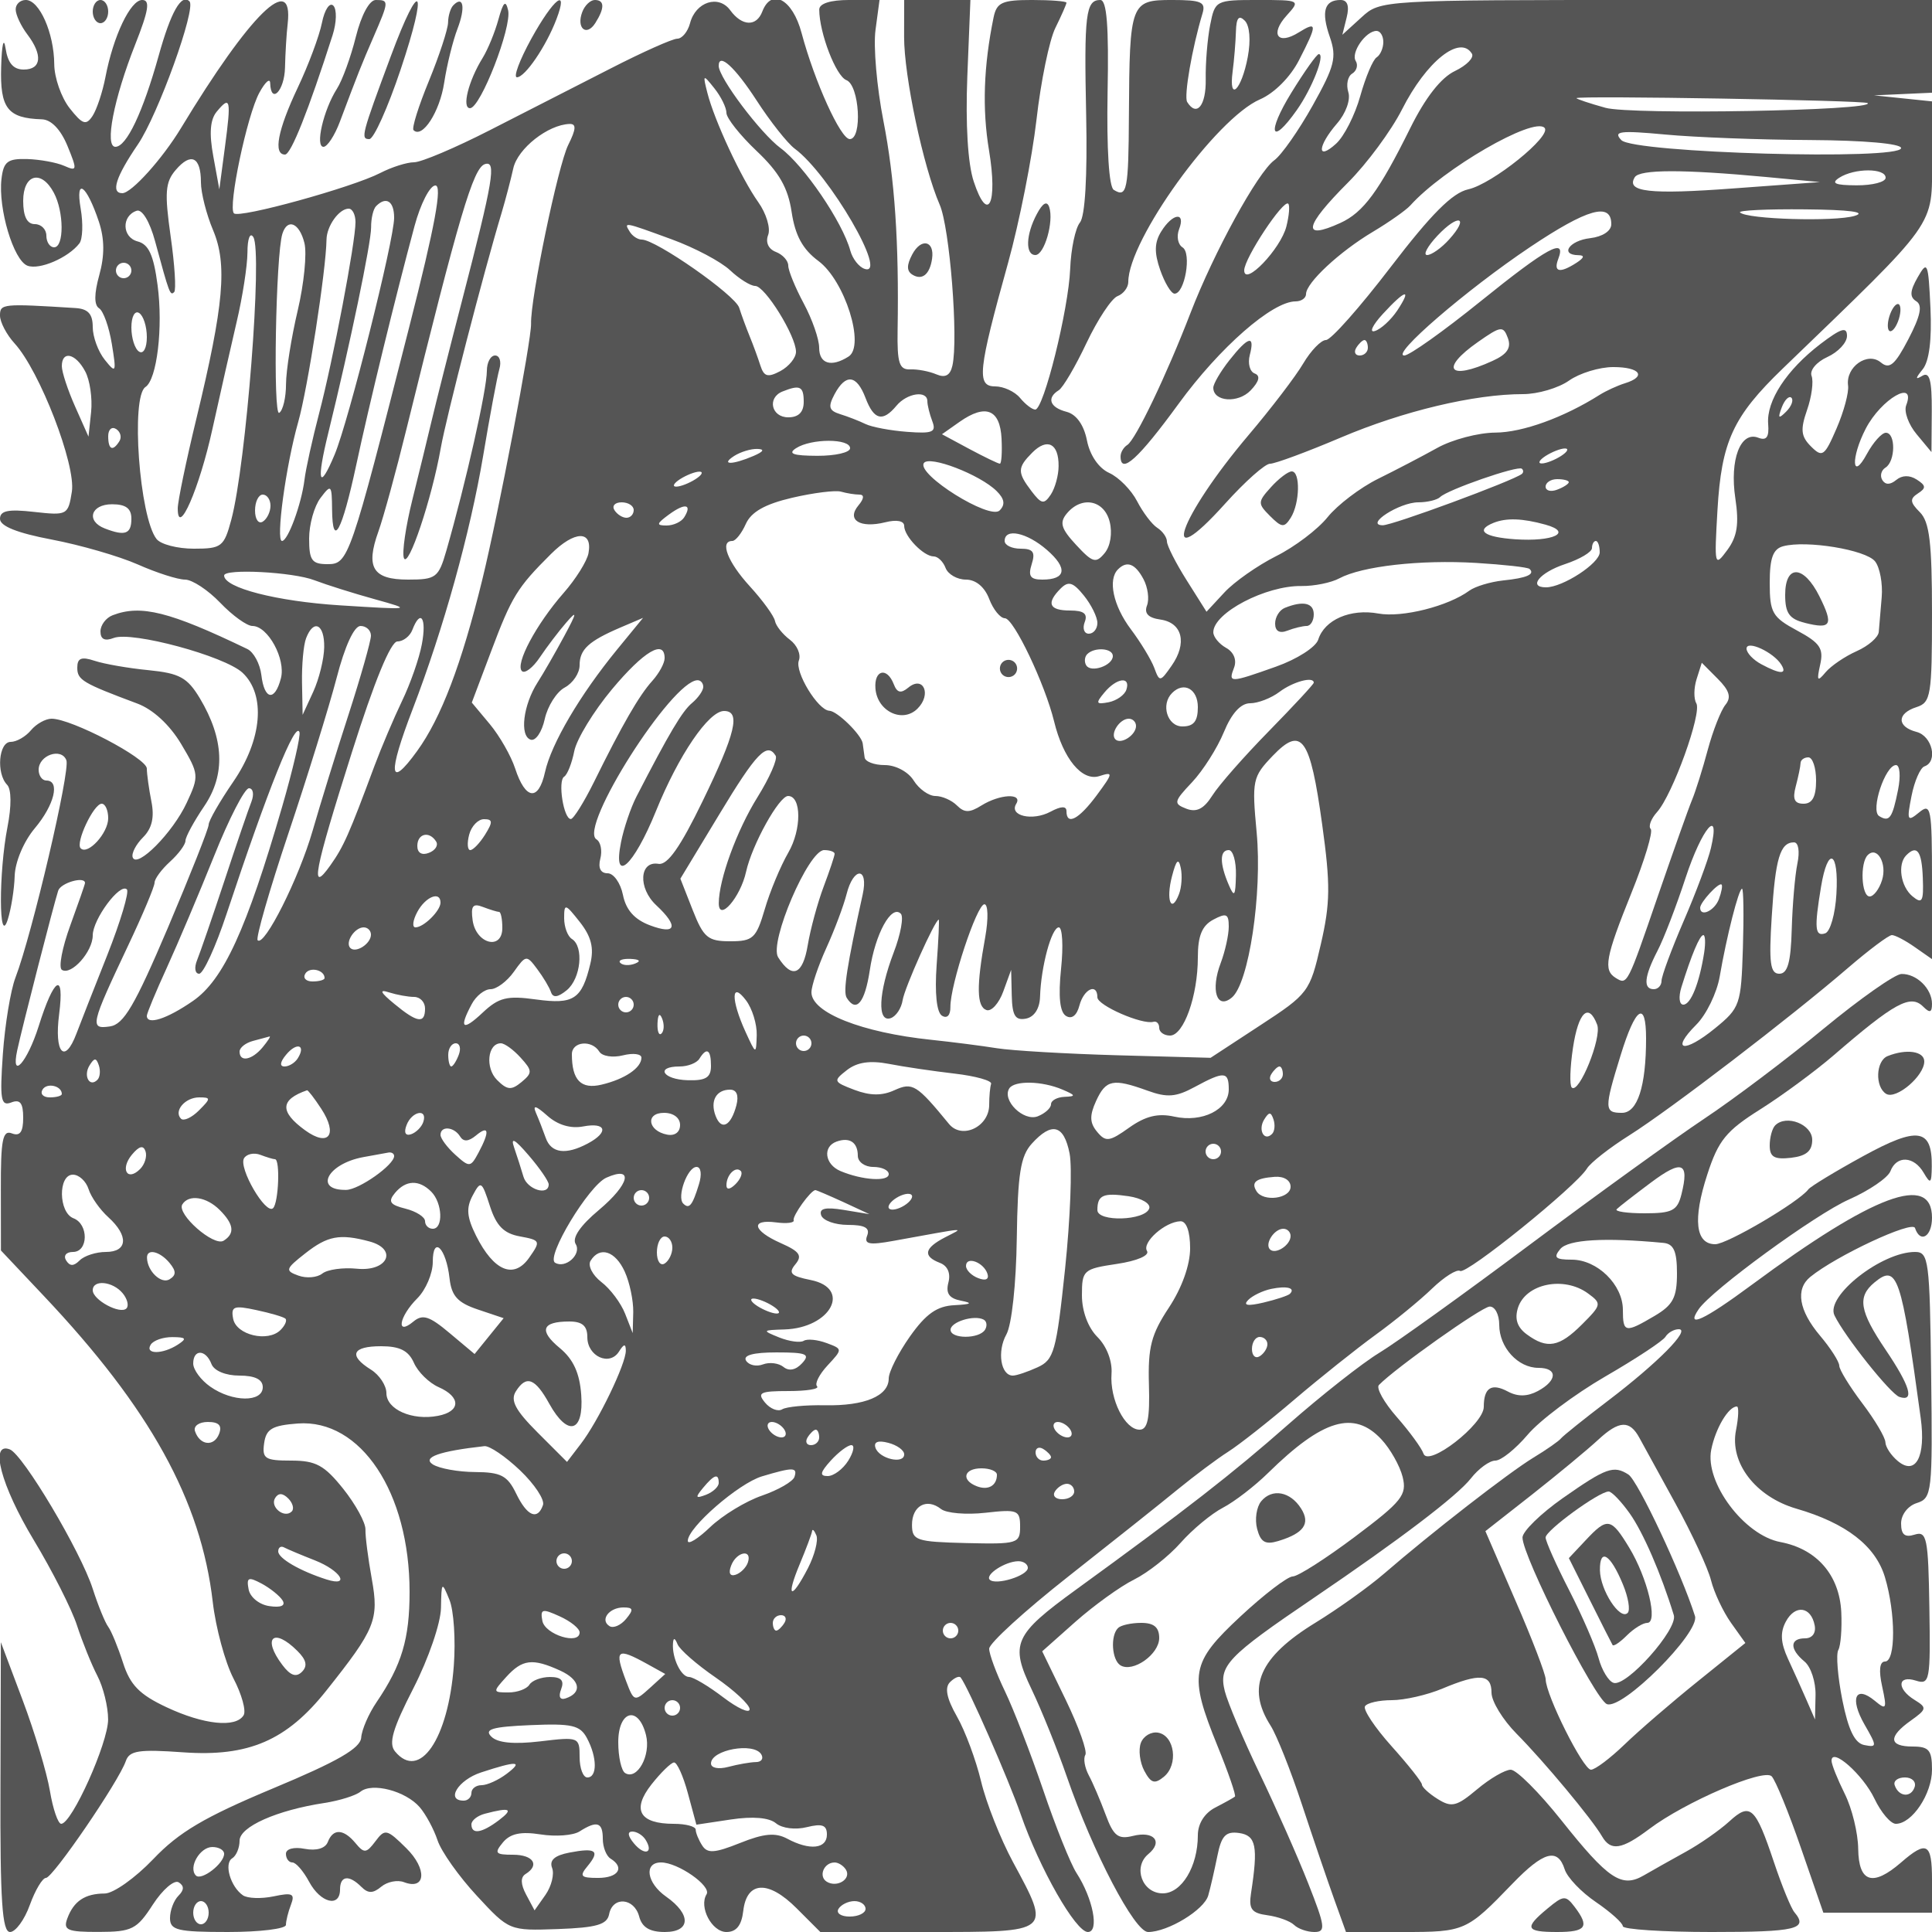 <svg xmlns="http://www.w3.org/2000/svg" version="1.0" width="250" height="250" viewBox="0 0 250 250" preserveAspectRatio="xMidYMid meet">
<g transform="translate(0,250) scale(0.01,-0.01)" fill="#555555" stroke="none">
<path d="M203 24875 c2 -69 69 -212 150 -319 203 -268 184 -456 -46 -456 -135 0 -206 84 -235 275 -24 154 -49 49 -57 -239 -16 -538 83 -666 527 -680 121 -4 243 -131 331 -344 129 -315 126 -332 -42 -258 -100 44 -316 83 -481 88 -253 7 -305 -34 -331 -259 -44 -383 156 -1052 336 -1121 154 -59 528 102 672 288 43 55 50 258 17 450 -71 415 76 309 236 -170 73 -222 75 -435 5 -689 -68 -244 -68 -389 -3 -430 55 -34 129 -241 165 -461 61 -374 55 -388 -91 -206 -86 107 -156 298 -156 425 0 169 -61 235 -225 245 -944 59 -975 56 -975 -97 0 -85 85 -247 189 -361 325 -355 795 -1572 741 -1918 -48 -303 -60 -310 -489 -262 -335 38 -441 16 -441 -90 0 -94 222 -183 670 -268 369 -70 870 -215 1113 -322 243 -108 518 -196 611 -196 93 0 298 -135 456 -300 158 -165 345 -300 416 -300 201 0 434 -429 369 -677 -79 -304 -215 -281 -253 42 -18 146 -99 297 -182 337 -1007 485 -1377 577 -1742 437 -87 -33 -158 -128 -158 -210 0 -101 56 -129 172 -84 235 90 1434 -234 1666 -450 304 -285 255 -865 -119 -1410 -175 -255 -319 -505 -319 -556 0 -50 -238 -651 -528 -1335 -429 -1008 -571 -1250 -750 -1276 -264 -38 -252 14 238 1051 187 395 340 759 340 809 0 50 90 172 200 272 110 100 200 221 200 271 0 49 109 250 242 446 278 409 259 871 -57 1399 -161 267 -262 322 -662 362 -260 25 -574 80 -698 121 -172 57 -225 36 -225 -89 0 -159 68 -199 777 -464 203 -76 418 -274 567 -523 232 -390 234 -413 72 -761 -179 -386 -645 -856 -699 -706 -18 51 42 167 134 259 116 116 149 259 108 464 -32 163 -59 355 -59 426 0 134 -975 645 -1232 645 -79 0 -200 -68 -268 -150 -68 -82 -186 -150 -262 -150 -155 0 -189 -408 -46 -555 56 -57 58 -275 5 -545 -115 -588 -113 -1561 3 -1200 44 138 85 393 90 567 6 181 117 445 260 615 254 302 331 618 150 618 -55 0 -100 63 -100 139 0 190 295 291 359 123 52 -136 -443 -2248 -659 -2812 -63 -165 -136 -609 -163 -988 -41 -593 -26 -679 108 -628 115 45 155 -6 155 -198 0 -184 -41 -242 -146 -202 -120 47 -145 -82 -143 -729 l1 -786 552 -585 c1378 -1458 2037 -2651 2189 -3963 39 -336 160 -781 267 -988 108 -206 168 -422 132 -479 -102 -165 -517 -121 -998 105 -348 163 -470 287 -562 575 -65 201 -151 411 -192 466 -41 55 -131 276 -200 491 -156 485 -902 1738 -1073 1804 -266 102 -115 -468 309 -1172 240 -398 493 -896 561 -1108 69 -211 187 -504 263 -650 76 -146 139 -399 139 -564 1 -303 -470 -1351 -607 -1351 -41 0 -107 191 -146 425 -39 234 -198 763 -353 1175 l-282 750 -5 -1875 c-5 -1474 22 -1875 124 -1875 71 0 187 157 256 350 70 193 164 350 209 350 89 0 944 1251 1033 1512 47 136 170 154 744 113 844 -60 1338 153 1850 798 635 798 684 917 589 1446 -48 265 -85 553 -82 640 2 88 -127 324 -287 525 -245 306 -354 366 -674 366 -339 0 -378 25 -350 225 26 185 104 230 435 255 815 60 1447 -892 1447 -2179 0 -608 -101 -946 -426 -1425 -103 -151 -193 -358 -200 -461 -11 -138 -303 -307 -1142 -657 -887 -371 -1217 -566 -1549 -915 -233 -244 -515 -444 -628 -445 -256 -1 -401 -98 -484 -323 -56 -151 0 -175 407 -174 430 1 493 33 700 354 126 194 276 323 334 288 73 -46 72 -99 -3 -174 -60 -60 -109 -190 -109 -289 0 -157 94 -180 750 -180 413 0 750 41 750 92 0 50 29 168 65 261 55 143 19 160 -225 108 -159 -33 -338 -27 -397 14 -161 112 -247 410 -139 478 53 32 96 135 96 228 0 181 482 395 1100 489 193 30 402 95 465 146 152 122 583 9 765 -200 79 -91 184 -285 232 -430 48 -145 277 -468 508 -717 419 -453 420 -453 1049 -431 502 18 637 58 663 192 45 235 325 214 389 -30 37 -140 136 -200 332 -200 336 0 344 228 16 458 -252 177 -291 442 -65 442 219 0 655 -305 589 -412 -102 -165 68 -488 257 -488 129 0 196 85 218 274 45 386 324 400 690 33 l307 -307 1393 0 c1610 0 1595 -12 1099 907 -161 299 -347 768 -412 1043 -66 275 -206 653 -313 840 -133 234 -160 372 -89 443 57 57 119 84 138 60 96 -122 617 -1311 777 -1770 244 -703 712 -1523 869 -1523 151 0 67 433 -148 765 -76 118 -270 600 -430 1072 -161 472 -384 1048 -496 1280 -111 231 -203 478 -203 549 0 70 461 491 1025 935 564 444 1202 951 1417 1128 216 176 508 395 650 485 142 90 528 394 858 676 330 281 802 657 1048 836 246 178 576 448 733 600 157 151 320 254 363 228 82 -51 1498 1093 1641 1325 46 76 294 270 550 431 525 331 2083 1524 2828 2165 272 234 527 425 568 425 41 0 175 -70 297 -156 l222 -155 0 1018 c0 938 -13 1007 -167 880 -152 -125 -161 -106 -98 213 38 193 114 365 167 383 178 61 102 393 -102 446 -257 67 -257 239 0 321 185 59 200 151 200 1214 0 913 -32 1183 -157 1308 -128 128 -133 173 -25 243 108 69 105 102 -15 179 -93 60 -190 58 -266 -5 -78 -64 -140 -65 -180 -1 -33 54 -15 126 41 161 130 80 134 451 5 451 -53 0 -164 -124 -246 -275 -196 -362 -209 -48 -14 329 200 385 656 648 523 301 -31 -80 30 -249 136 -375 l191 -230 4 531 c2 399 -28 512 -122 456 -94 -56 -92 -35 5 85 84 104 119 383 100 794 -28 590 -39 617 -165 396 -102 -178 -106 -256 -19 -310 84 -52 56 -188 -101 -490 -175 -335 -245 -395 -357 -302 -172 143 -457 -58 -424 -300 12 -88 -55 -337 -149 -554 -156 -361 -184 -380 -331 -233 -130 130 -139 217 -51 471 60 171 86 370 59 441 -28 72 63 181 204 245 140 64 254 186 254 273 0 123 -75 100 -343 -104 -438 -335 -701 -736 -677 -1035 14 -171 -21 -220 -129 -178 -229 88 -371 -285 -296 -783 50 -334 25 -496 -104 -671 -165 -224 -169 -207 -127 518 52 887 200 1209 845 1831 2024 1952 1931 1821 1931 2709 l0 748 -375 39 -375 39 375 17 375 17 0 600 0 600 -3569 0 c-3561 0 -3569 0 -3814 -225 l-247 -225 56 225 c37 149 10 225 -79 225 -210 0 -254 -150 -139 -479 91 -263 63 -376 -222 -886 -180 -322 -403 -641 -497 -709 -214 -156 -782 -1192 -1084 -1976 -310 -804 -711 -1642 -818 -1708 -48 -30 -87 -96 -87 -148 0 -242 232 -31 751 681 532 730 1212 1325 1514 1325 74 0 135 43 135 95 0 145 434 549 866 806 211 126 429 280 484 341 427 475 1594 1150 1736 1004 100 -103 -674 -727 -987 -796 -205 -45 -479 -320 -1004 -1006 -397 -519 -773 -944 -837 -944 -63 0 -195 -136 -294 -303 -98 -167 -416 -583 -706 -925 -911 -1075 -1179 -1862 -302 -886 255 283 515 514 578 513 64 0 476 152 916 339 810 344 1726 562 2359 562 190 0 458 79 594 175 136 96 393 175 572 175 349 0 436 -122 150 -210 -96 -30 -242 -97 -325 -149 -463 -293 -998 -487 -1350 -489 -220 -1 -557 -90 -750 -197 -192 -107 -539 -288 -770 -402 -230 -114 -523 -337 -650 -494 -126 -158 -427 -386 -668 -506 -240 -121 -541 -332 -668 -469 l-232 -250 -256 406 c-141 223 -256 450 -256 503 0 53 -56 133 -125 177 -69 44 -186 199 -261 344 -75 145 -237 310 -361 366 -136 62 -250 228 -288 421 -40 201 -137 337 -264 370 -217 56 -261 180 -101 279 55 34 217 310 360 613 144 303 324 576 401 605 76 29 139 112 139 184 0 542 1137 2117 1704 2362 185 80 393 288 505 507 239 465 239 510 -4 359 -272 -170 -375 -23 -156 219 180 199 176 201 -372 201 -546 0 -555 -5 -618 -325 -35 -179 -61 -494 -57 -700 6 -342 -117 -493 -240 -295 -45 73 64 701 198 1145 45 149 -14 175 -395 175 -535 0 -549 -37 -557 -1490 -5 -974 -25 -1073 -196 -967 -62 38 -93 531 -80 1260 17 859 -10 1197 -94 1197 -189 0 -211 -183 -183 -1500 16 -782 -14 -1299 -81 -1380 -59 -72 -116 -342 -126 -600 -21 -526 -343 -1820 -452 -1820 -40 0 -128 68 -196 150 -68 83 -214 150 -323 150 -243 0 -221 203 168 1600 145 523 310 1355 367 1850 56 495 166 1031 245 1190 79 160 143 306 143 325 0 19 -202 35 -448 35 -384 0 -455 -32 -495 -225 -129 -629 -149 -1183 -59 -1722 115 -693 -15 -956 -198 -402 -77 231 -107 742 -83 1359 l40 990 -428 0 -429 0 -1 -475 c-1 -511 248 -1686 461 -2175 130 -299 243 -1735 164 -2082 -29 -127 -93 -161 -208 -112 -91 39 -243 68 -338 64 -142 -6 -170 82 -163 511 19 1130 -37 1954 -184 2706 -85 433 -131 962 -102 1175 l52 388 -391 0 c-246 0 -390 -46 -389 -125 1 -302 216 -860 351 -912 169 -65 210 -763 44 -763 -118 0 -455 742 -624 1374 -116 437 -390 585 -508 276 -76 -198 -262 -191 -414 16 -150 207 -449 111 -521 -167 -29 -109 -103 -200 -166 -200 -62 -1 -450 -174 -863 -386 -412 -211 -1115 -570 -1562 -798 -446 -228 -887 -415 -980 -415 -92 0 -289 -62 -438 -139 -366 -188 -1824 -590 -1893 -522 -80 81 170 1270 329 1561 75 138 138 194 140 125 9 -283 185 -100 192 200 4 179 19 436 35 572 74 674 -486 124 -1380 -1353 -241 -399 -642 -844 -760 -844 -153 0 -85 211 202 632 260 383 757 1760 667 1850 -105 104 -241 -136 -399 -704 -205 -733 -416 -1178 -560 -1178 -142 0 -21 622 257 1325 175 443 195 575 90 575 -152 0 -373 -463 -476 -1000 -37 -192 -112 -417 -166 -500 -84 -127 -130 -112 -297 100 -108 138 -198 394 -199 570 -3 403 -192 830 -368 830 -74 0 -133 -56 -131 -125z m15943 -613 c-81 -429 -249 -592 -196 -189 20 152 39 387 43 522 5 174 38 214 114 138 64 -64 80 -253 39 -471z m1754 194 c0 -79 -39 -168 -86 -198 -48 -29 -143 -254 -212 -500 -69 -247 -210 -525 -314 -618 -251 -228 -241 -32 13 262 114 131 178 308 146 406 -30 97 -8 205 51 240 58 36 78 110 45 163 -66 107 129 389 269 389 49 0 88 -65 88 -144z m1146 -150 c32 -51 -67 -152 -219 -225 -180 -85 -382 -343 -577 -736 -408 -823 -608 -1094 -906 -1230 -505 -230 -470 -47 100 524 244 244 558 669 698 945 315 622 751 970 904 722z m-9256 -605 c177 -274 400 -555 494 -625 445 -328 1220 -1661 904 -1555 -73 24 -156 130 -185 236 -101 370 -600 1103 -902 1326 -261 194 -801 911 -801 1065 0 176 210 -16 490 -447z m-390 -162 c0 -67 176 -289 390 -492 292 -276 407 -477 454 -792 46 -304 143 -481 346 -632 342 -253 609 -1099 390 -1237 -223 -142 -380 -94 -380 114 0 111 -90 369 -200 574 -110 205 -200 425 -200 489 0 64 -72 143 -160 177 -97 37 -137 125 -100 220 33 87 -24 278 -128 424 -221 311 -569 1059 -659 1416 -61 240 -57 243 92 56 85 -107 155 -249 155 -317z m14768 127 c97 -98 -3059 -154 -3393 -61 -206 57 -375 114 -375 125 0 35 3732 -28 3768 -64z m-21257 -566 l-73 -550 -78 428 c-55 297 -41 475 45 578 176 212 188 161 106 -456z m4442 25 c-132 -266 -491 -1990 -481 -2315 6 -209 -426 -2475 -631 -3310 -269 -1097 -533 -1790 -844 -2219 -363 -502 -383 -307 -57 543 399 1040 743 2276 912 3278 87 521 182 1027 210 1123 28 96 3 175 -55 175 -59 0 -107 -89 -107 -199 0 -242 -271 -1444 -524 -2326 -101 -350 -134 -375 -495 -375 -457 0 -553 155 -384 624 64 179 228 776 363 1326 682 2764 864 3377 1014 3426 152 49 111 -199 -298 -1776 -164 -632 -340 -1330 -392 -1550 -52 -220 -164 -679 -249 -1020 -85 -342 -134 -679 -109 -750 54 -152 362 767 477 1420 71 402 553 2268 789 3050 49 165 117 423 150 572 57 256 449 565 728 574 90 3 85 -67 -17 -271z m16072 63 c691 -4 1175 -46 1175 -104 0 -162 -3462 -64 -3620 103 -110 115 -20 127 570 72 385 -36 1229 -68 1875 -71z m-20825 -547 c0 -136 71 -415 157 -619 187 -443 140 -967 -215 -2436 -133 -549 -242 -1073 -242 -1165 0 -383 280 258 449 1029 97 440 238 1062 313 1383 76 321 139 726 140 900 0 179 34 266 76 199 121 -191 -93 -2939 -285 -3657 -94 -351 -126 -375 -485 -375 -211 0 -428 56 -482 125 -222 280 -336 1842 -144 1967 149 97 230 772 157 1318 -51 389 -115 529 -258 566 -203 53 -211 331 -12 397 70 23 168 -139 237 -392 186 -686 196 -712 248 -660 27 27 7 351 -46 721 -80 566 -70 701 66 859 198 232 326 169 326 -160z m20250 69 l700 -66 -1118 -82 c-1088 -81 -1396 -46 -1278 145 64 102 622 103 1696 3z m1550 -10 c0 -55 -169 -99 -375 -98 -279 1 -337 26 -225 98 197 127 600 127 600 0z m-23704 -193 c133 -247 135 -707 4 -707 -55 0 -100 68 -100 150 0 83 -67 150 -150 150 -100 0 -150 100 -150 300 0 347 234 410 396 107z m4601 -1732 c-769 -3020 -788 -3075 -1060 -3075 -202 0 -237 50 -237 331 0 182 66 418 147 525 138 183 147 174 150 -148 5 -513 127 -289 312 572 170 794 507 2174 755 3095 78 289 199 525 270 525 91 0 -4 -517 -337 -1825z m-197 1407 c0 -288 -588 -2628 -769 -3062 -203 -486 -240 -359 -82 282 281 1144 554 2456 553 2656 -1 115 28 239 65 275 130 131 233 64 233 -151z m11546 -111 c-73 -292 -546 -785 -546 -569 0 155 508 923 570 862 22 -22 11 -154 -24 -293z m-12046 54 c0 -261 -291 -1790 -471 -2475 -86 -330 -172 -716 -189 -858 -39 -315 -214 -792 -291 -792 -83 0 50 977 210 1540 123 434 360 1960 366 2360 3 177 163 400 287 400 49 0 88 -79 88 -175z m16250 -26 c0 -88 -113 -162 -275 -181 -269 -31 -396 -217 -150 -220 83 -1 75 -33 -25 -98 -217 -140 -302 -122 -236 50 109 285 -142 148 -1007 -550 -477 -385 -920 -700 -985 -700 -183 0 802 850 1627 1403 742 497 1051 584 1051 296z m3150 108 c-257 -78 -1396 -45 -1484 44 -27 27 352 45 842 40 573 -5 802 -35 642 -84z m-5249 -306 c-100 -111 -228 -201 -284 -201 -56 0 4 112 133 250 275 292 418 246 151 -49z m-14812 -45 c34 -134 -5 -527 -87 -875 -82 -347 -150 -775 -151 -950 0 -176 -40 -343 -88 -373 -82 -51 -45 2045 41 2317 65 206 220 142 285 -119z m4753 47 c296 -108 636 -288 755 -400 119 -112 265 -203 325 -203 127 0 528 -647 528 -852 0 -78 -91 -189 -201 -249 -164 -87 -213 -74 -260 72 -31 98 -94 269 -139 379 -45 110 -106 276 -135 368 -52 165 -1078 882 -1261 882 -51 0 -120 45 -154 100 -81 131 -84 132 542 -97z m-6992 -403 c0 -55 -45 -100 -100 -100 -55 0 -100 45 -100 100 0 55 45 100 100 100 55 0 100 -45 100 -100z m16379 -520 c-81 -120 -210 -239 -288 -263 -77 -25 -32 74 101 219 295 321 384 342 187 44z m-16179 -342 c0 -141 -44 -223 -100 -188 -55 34 -100 174 -100 312 0 141 44 223 100 188 55 -34 100 -174 100 -312z m17413 -308 c-568 -260 -687 -104 -188 245 297 208 327 212 387 50 46 -126 -9 -209 -199 -295z m-1613 170 c0 -55 -48 -100 -106 -100 -58 0 -78 45 -44 100 34 55 82 100 106 100 24 0 44 -45 44 -100z m-16598 -305 c61 -112 95 -348 77 -525 l-34 -320 -172 387 c-95 213 -173 449 -173 525 0 206 178 167 302 -67z m10098 -345 c109 -286 222 -314 400 -100 137 165 400 203 400 58 0 -50 29 -167 64 -259 54 -141 4 -162 -325 -137 -214 16 -456 61 -539 101 -82 40 -231 98 -329 128 -146 46 -159 94 -72 258 145 270 286 253 401 -49z m-800 -50 c0 -133 -67 -200 -200 -200 -219 0 -276 253 -75 334 227 91 275 68 275 -134z m12712 -127 c-98 -98 -110 -86 -56 56 38 99 94 154 125 124 30 -31 0 -112 -69 -180z m-10152 -349 c9 -178 -1 -324 -22 -324 -21 0 -199 86 -394 190 l-355 191 230 162 c336 235 522 160 541 -219z m-11414 -31 c-86 -139 -146 -113 -146 63 0 86 46 128 102 93 56 -35 75 -105 44 -156z m9454 -93 c0 -55 -191 -99 -425 -98 -311 1 -385 27 -275 98 197 128 700 128 700 0z m2698 -231 c0 -120 -46 -286 -101 -369 -87 -130 -121 -124 -249 44 -186 245 -185 304 10 500 194 194 343 118 340 -175z m-3948 131 c-275 -118 -433 -118 -250 0 83 53 218 94 300 91 99 -3 82 -34 -50 -91z m10450 0 c-82 -53 -195 -97 -250 -97 -55 0 -32 44 50 97 83 53 195 97 250 97 55 0 33 -44 -50 -97z m-7304 -454 c103 -102 114 -176 39 -251 -127 -127 -1072 464 -981 612 66 106 726 -147 942 -361z m6796 221 c-116 -90 -1678 -667 -1801 -664 -235 5 218 297 461 297 118 0 245 31 283 68 93 94 1005 411 1057 367 23 -19 23 -50 0 -68z m-10692 -67 c-82 -53 -195 -97 -250 -97 -55 0 -32 44 50 97 83 53 195 97 250 97 55 0 33 -44 -50 -97z m11300 -39 c0 -22 -67 -66 -150 -97 -82 -32 -150 -14 -150 39 0 53 68 97 150 97 83 0 150 -18 150 -39z m-9180 -161 c66 0 62 -52 -13 -141 -156 -188 22 -298 349 -217 147 37 244 18 244 -47 0 -135 252 -395 382 -395 53 0 123 -67 154 -150 32 -82 150 -150 263 -150 128 0 242 -95 301 -250 52 -137 144 -250 203 -250 114 0 518 -849 637 -1335 117 -482 361 -778 584 -708 184 59 182 43 -32 -247 -232 -313 -392 -397 -392 -206 0 68 -70 66 -208 -8 -232 -124 -539 -53 -442 103 86 141 -212 126 -449 -21 -155 -97 -222 -97 -319 0 -67 67 -192 122 -278 122 -86 0 -212 90 -281 200 -70 113 -233 200 -374 200 -137 0 -255 45 -261 100 -7 55 -19 137 -25 182 -18 112 -329 417 -431 421 -148 6 -451 504 -395 650 30 78 -22 199 -116 269 -94 71 -181 180 -193 243 -12 64 -158 265 -325 448 -288 315 -393 587 -227 587 42 0 121 99 175 221 70 155 248 256 599 338 275 64 560 100 633 79 73 -21 180 -38 237 -38z m-7620 -144 c0 -79 -45 -172 -100 -206 -55 -34 -100 31 -100 144 0 113 45 206 100 206 55 0 100 -65 100 -144z m-1800 -168 c0 -198 -81 -228 -342 -127 -249 95 -185 314 92 314 178 0 250 -54 250 -187z m6500 112 c0 -55 -42 -100 -94 -100 -52 0 -122 45 -156 100 -34 55 8 100 94 100 86 0 156 -45 156 -100z m654 -93 c-36 -59 -139 -107 -229 -107 -137 0 -131 23 31 142 209 153 304 136 198 -35z m5505 -58 c37 -147 10 -316 -65 -406 -113 -137 -156 -124 -369 106 -195 210 -218 289 -121 406 192 232 484 176 555 -106z m5640 -38 c358 -100 101 -223 -394 -189 -403 28 -519 115 -280 212 167 67 374 60 674 -23z m-12384 -369 c-19 -103 -164 -335 -323 -516 -354 -404 -630 -922 -538 -1010 37 -36 142 44 232 179 90 134 244 337 342 450 144 166 139 132 -27 -176 -113 -210 -268 -480 -345 -600 -186 -291 -235 -691 -90 -740 64 -22 146 98 183 267 37 168 154 352 259 408 106 57 192 186 192 287 0 206 116 313 535 492 l286 122 -336 -410 c-482 -589 -852 -1219 -933 -1587 -84 -380 -253 -359 -386 48 -53 162 -200 420 -328 574 l-233 279 250 663 c267 710 337 824 774 1259 306 305 542 310 486 11z m5931 43 c273 -237 250 -385 -59 -385 -155 0 -186 45 -137 200 50 156 18 200 -143 200 -114 0 -207 45 -207 100 0 171 287 110 546 -115z m7154 -32 c0 -142 -478 -453 -695 -453 -238 0 -81 192 245 300 193 64 350 157 350 208 0 50 23 92 50 92 28 0 50 -66 50 -147z m3563 -117 c62 -78 101 -287 86 -464 -15 -177 -32 -379 -38 -449 -6 -70 -135 -182 -286 -249 -151 -67 -332 -190 -402 -273 -107 -128 -117 -113 -70 99 47 209 -2 281 -299 441 -320 172 -354 231 -354 617 0 323 43 439 175 474 300 80 1069 -46 1188 -196z m-4471 -98 c75 -69 -37 -118 -342 -149 -165 -18 -361 -77 -437 -132 -274 -202 -871 -352 -1177 -296 -361 66 -697 -80 -778 -337 -31 -98 -275 -254 -546 -350 -600 -213 -621 -214 -543 -12 37 98 -4 200 -104 255 -91 51 -165 142 -165 202 0 250 680 606 1143 598 161 -2 381 42 487 99 295 158 1047 243 1770 200 358 -22 669 -56 692 -78z m-4996 -131 c57 -106 78 -260 46 -342 -39 -102 16 -160 174 -182 285 -41 349 -306 144 -598 -147 -211 -156 -212 -224 -27 -39 105 -176 331 -304 501 -227 303 -299 641 -165 774 115 115 222 74 329 -126z m-10728 -15 c155 -59 507 -170 782 -246 493 -137 487 -138 -450 -79 -820 52 -1500 227 -1500 386 0 92 891 46 1168 -61z m10132 -553 c0 -76 -50 -139 -111 -139 -61 0 -84 68 -53 150 42 108 -11 150 -189 150 -272 0 -313 94 -122 285 100 100 160 82 300 -91 96 -119 175 -279 175 -355z m-8741 -274 c-34 -184 -150 -515 -257 -736 -106 -221 -267 -600 -357 -841 -328 -883 -398 -1043 -570 -1285 -269 -380 -215 -95 279 1464 290 917 502 1433 589 1433 75 0 162 68 193 150 106 276 187 154 123 -185z m-1264 -40 c-2 -151 -66 -410 -141 -575 l-138 -300 -8 417 c-4 229 19 488 53 575 97 253 239 182 234 -117z m605 150 c0 -68 -131 -530 -291 -1025 -161 -495 -369 -1170 -464 -1500 -177 -614 -624 -1504 -711 -1417 -27 27 152 649 398 1383 246 734 526 1638 623 2009 107 414 227 675 310 675 74 0 135 -56 135 -125z m18250 -376 c79 -127 -13 -126 -257 5 -106 56 -193 148 -193 203 0 115 351 -47 450 -208z m-14450 84 c0 -65 -72 -196 -159 -293 -171 -189 -386 -561 -757 -1313 -129 -260 -263 -474 -297 -475 -94 -3 -172 495 -87 548 41 25 100 174 131 331 31 156 251 516 488 800 413 494 681 652 681 402z m5800 28 c0 -123 -282 -221 -344 -121 -28 45 -22 111 13 146 96 95 331 77 331 -25z m7927 -631 c-58 -71 -161 -332 -228 -580 -66 -247 -158 -540 -204 -650 -46 -110 -244 -670 -442 -1244 -397 -1156 -395 -1153 -546 -1060 -163 101 -133 265 203 1098 171 423 283 796 250 829 -33 34 4 132 82 219 201 223 584 1285 508 1408 -34 56 -33 197 4 313 l67 211 206 -207 c152 -152 179 -240 100 -337z m-13227 232 c0 -48 -65 -141 -143 -207 -129 -106 -296 -388 -722 -1214 -73 -142 -163 -407 -199 -588 -112 -558 162 -314 452 402 293 723 682 1295 881 1295 219 0 150 -287 -277 -1166 -290 -598 -455 -831 -571 -812 -248 42 -268 -313 -30 -535 295 -275 259 -389 -82 -260 -199 75 -309 199 -348 392 -31 154 -120 281 -199 281 -91 0 -125 69 -94 189 27 104 5 216 -50 250 -237 146 974 2053 1307 2059 41 1 75 -37 75 -86z m5475 -37 c-23 -69 -126 -141 -230 -162 -163 -31 -171 -14 -55 125 159 192 344 215 285 37z m2425 91 c0 -19 -261 -300 -579 -625 -319 -325 -649 -700 -733 -834 -110 -174 -204 -222 -336 -172 -170 66 -165 91 73 343 141 150 326 441 411 647 100 244 219 375 340 375 102 0 273 66 380 147 175 132 444 205 444 119z m-1500 -316 c0 -183 -53 -250 -200 -250 -195 0 -283 284 -133 433 151 152 333 52 333 -183z m-800 -244 c0 -118 -195 -244 -267 -173 -71 72 55 267 173 267 52 0 94 -42 94 -94z m-11048 -1041 c-462 -1593 -760 -2244 -1155 -2517 -338 -234 -597 -317 -597 -192 0 31 117 313 260 625 143 313 418 963 611 1444 192 481 395 875 450 875 55 0 69 -79 32 -175 -38 -96 -196 -557 -350 -1025 -155 -468 -314 -929 -353 -1025 -39 -96 -27 -175 27 -175 54 0 214 349 355 775 537 1618 892 2503 943 2351 16 -49 -84 -481 -223 -961z m13457 -235 c108 -778 105 -1018 -18 -1550 -141 -615 -160 -640 -786 -1049 l-640 -419 -1208 33 c-664 19 -1364 60 -1557 91 -192 31 -575 80 -850 109 -900 94 -1550 352 -1550 614 0 84 87 342 193 575 106 233 223 545 261 694 90 360 288 356 209 -3 -203 -919 -256 -1256 -207 -1336 124 -199 235 -65 299 356 70 472 280 854 401 732 40 -40 -1 -266 -92 -503 -197 -517 -215 -908 -39 -849 69 23 139 128 155 233 26 163 420 1042 467 1042 9 0 -3 -264 -27 -587 -26 -367 0 -613 69 -656 66 -41 110 5 109 112 -3 285 342 1329 440 1330 48 1 53 -188 11 -424 -116 -638 -111 -901 16 -945 63 -22 161 86 217 240 l102 280 8 -332 c6 -261 46 -325 183 -299 108 21 178 129 183 282 12 391 149 899 243 899 46 0 60 -241 29 -536 -37 -361 -16 -561 64 -610 74 -46 140 5 174 136 57 215 232 294 232 105 0 -105 581 -358 725 -317 41 12 75 -23 75 -78 0 -55 63 -100 140 -100 177 0 360 513 360 1011 0 280 54 411 200 489 169 90 200 76 200 -90 0 -108 -47 -320 -104 -471 -134 -352 -51 -609 144 -447 220 183 395 1344 321 2136 -63 675 -53 719 207 991 376 392 485 242 641 -889z m-7072 891 c27 -44 -79 -285 -235 -536 -268 -430 -500 -1066 -501 -1372 -1 -249 280 75 353 406 77 350 427 981 544 981 174 0 176 -433 3 -732 -101 -175 -239 -505 -305 -733 -111 -377 -152 -415 -448 -415 -288 0 -344 47 -485 405 l-159 405 505 835 c479 794 617 936 728 756z m13463 -321 c0 -210 -49 -300 -162 -300 -119 0 -145 60 -101 225 33 124 61 259 62 300 0 41 46 75 101 75 55 0 100 -135 100 -300z m1061 -118 c-74 -370 -112 -424 -245 -342 -116 72 79 660 218 660 50 0 62 -143 27 -318z m-23161 -370 c0 -192 -264 -481 -356 -389 -71 70 168 577 272 577 46 0 84 -84 84 -188z m4877 -212 c-69 -110 -155 -200 -192 -200 -36 0 -43 90 -14 200 29 110 115 200 192 200 114 0 116 -36 14 -200z m15862 -175 c-35 -151 -193 -575 -352 -942 -158 -366 -287 -715 -287 -775 0 -59 -45 -108 -100 -108 -140 0 -125 162 47 495 82 157 245 582 364 945 212 645 456 931 328 385z m-16495 85 c30 -49 -12 -115 -95 -146 -90 -35 -149 0 -149 89 0 162 156 199 244 57z m17614 -285 c-31 -151 -64 -534 -73 -850 -12 -428 -53 -575 -161 -575 -117 0 -136 139 -98 737 47 756 109 963 288 963 58 0 77 -117 44 -275z m-12458 127 c0 -26 -64 -218 -142 -425 -78 -207 -171 -549 -206 -758 -64 -385 -203 -441 -383 -156 -120 191 393 1387 595 1387 75 0 136 -22 136 -48z m5193 -277 c-6 -272 -21 -293 -93 -125 -119 276 -119 450 0 450 55 0 97 -146 93 -325z m8360 -65 c-36 -115 -108 -210 -160 -210 -107 0 -127 433 -25 535 122 122 254 -109 185 -325z m528 30 c12 -307 -8 -342 -134 -238 -153 127 -196 415 -80 531 139 140 201 55 214 -293z m-9625 -210 c-100 -261 -172 -76 -90 233 55 212 85 239 113 106 21 -99 11 -252 -23 -339z m8507 1 c-15 -258 -80 -487 -145 -508 -133 -45 -143 64 -54 602 88 533 232 465 199 -94z m-22663 143 c0 -15 -86 -262 -191 -550 -105 -288 -154 -546 -108 -574 121 -76 399 235 399 446 0 208 353 684 442 595 32 -32 -82 -415 -254 -850 -173 -435 -352 -892 -399 -1016 -152 -404 -289 -252 -224 250 72 563 -65 483 -265 -155 -147 -466 -363 -708 -277 -310 61 286 472 1886 530 2065 33 102 347 191 347 99z m21142 -210 c-58 -151 -242 -235 -242 -110 0 71 242 333 277 300 15 -14 -1 -99 -35 -190z m311 -630 c-23 -737 -37 -776 -362 -1041 -401 -327 -581 -292 -241 48 130 130 266 410 303 623 88 514 246 1136 289 1136 19 0 24 -345 11 -766z m-16853 586 c0 -105 -217 -320 -324 -320 -45 0 -35 90 24 200 106 197 300 275 300 120z m758 -120 c23 0 42 -93 42 -207 0 -295 -340 -208 -384 97 -26 188 2 225 133 174 92 -35 186 -64 209 -64z m1181 -670 c-110 -460 -215 -530 -702 -463 -376 52 -482 26 -691 -170 -261 -246 -312 -207 -142 110 56 106 166 193 244 193 77 0 213 101 301 225 156 219 165 220 302 36 78 -104 159 -239 179 -300 26 -76 90 -67 204 26 183 151 224 565 66 663 -55 34 -100 155 -100 269 0 194 14 190 203 -50 148 -188 185 -335 136 -539z m-2839 376 c0 -118 -195 -244 -267 -173 -71 72 55 267 173 267 52 0 94 -42 94 -94z m17252 -231 c-62 -397 -173 -675 -270 -675 -53 0 -64 100 -25 225 130 419 238 675 284 675 25 0 30 -101 11 -225z m-13833 -143 c-72 -29 -159 -26 -192 8 -33 33 26 56 131 52 117 -5 141 -28 61 -60z m-4019 -188 c0 -24 -70 -44 -156 -44 -86 0 -128 46 -93 102 57 92 249 48 249 -58z m1158 -244 c78 0 142 -67 142 -150 0 -201 -101 -186 -400 62 -179 147 -198 190 -67 147 101 -32 247 -59 325 -59z m4434 -494 c-8 -255 -9 -255 -146 44 -190 417 -186 662 7 406 81 -107 143 -309 139 -450z m-1592 394 c0 -55 -45 -100 -100 -100 -55 0 -100 45 -100 100 0 55 45 100 100 100 55 0 100 -45 100 -100z m360 -373 c-33 -33 -56 26 -52 131 5 117 28 141 60 61 29 -72 26 -159 -8 -192z m12107 114 c64 -166 -236 -906 -329 -813 -29 30 -22 260 16 513 70 464 202 591 313 300z m633 -178 c0 -621 -111 -963 -312 -963 -230 0 -232 51 -17 746 193 627 329 716 329 217z m-17900 -113 c-139 -168 -300 -199 -300 -57 0 51 79 113 175 138 96 25 192 51 212 57 21 7 -19 -55 -87 -138z m7100 50 c0 -55 -45 -100 -100 -100 -55 0 -100 45 -100 100 0 55 45 100 100 100 55 0 100 -45 100 -100z m-6646 -193 c-36 -59 -114 -107 -172 -107 -66 0 -59 57 20 152 137 166 260 129 152 -45z m2082 43 c-31 -82 -75 -150 -97 -150 -21 0 -39 68 -39 150 0 83 44 150 97 150 53 0 71 -67 39 -150z m801 -36 c153 -168 154 -197 11 -316 -132 -109 -185 -104 -317 28 -155 156 -122 474 50 474 49 0 164 -84 256 -186z m1018 78 c37 -60 174 -81 306 -48 131 33 239 19 239 -30 0 -132 -215 -278 -515 -349 -267 -64 -385 57 -385 393 0 166 258 191 355 34z m1445 -185 c0 -150 -67 -192 -300 -185 -325 9 -425 178 -106 178 107 0 222 45 256 100 95 154 150 120 150 -93z m-7940 -180 c-101 -102 -185 51 -102 186 63 102 87 102 121 1 23 -70 15 -154 -19 -187z m11090 81 c275 -32 489 -92 475 -133 -14 -41 -25 -163 -25 -271 0 -285 -352 -452 -520 -248 -419 511 -472 543 -706 437 -161 -74 -315 -72 -517 4 -275 105 -279 115 -97 257 132 102 298 126 540 80 193 -38 575 -94 850 -126z m4250 -8 c0 -55 -48 -100 -106 -100 -58 0 -78 45 -44 100 34 55 82 100 106 100 24 0 44 -45 44 -100z m-700 -196 c0 -262 -342 -433 -705 -353 -211 47 -373 7 -583 -142 -256 -183 -304 -189 -415 -55 -97 116 -100 210 -14 399 127 277 218 296 666 134 253 -92 369 -83 607 46 386 209 444 205 444 -29z m-15100 -60 c0 -24 -70 -44 -156 -44 -86 0 -128 46 -93 102 57 92 249 48 249 -58z m12950 56 c171 -73 175 -87 25 -93 -96 -4 -175 -47 -175 -96 0 -49 -78 -119 -172 -156 -183 -70 -464 205 -369 360 66 106 427 99 691 -15z m-9594 -246 c221 -337 98 -502 -209 -279 -330 240 -323 396 26 517 12 4 95 -103 183 -238z m5373 44 c-71 -269 -194 -333 -269 -138 -74 193 6 340 187 340 85 0 115 -73 82 -202z m-6955 -67 c-93 -93 -197 -141 -232 -107 -98 99 53 276 235 276 153 0 153 -13 -3 -169z m4972 -207 c300 57 336 -73 61 -220 -284 -152 -475 -127 -545 71 -34 96 -91 243 -127 325 -45 106 -2 95 147 -37 134 -120 303 -170 464 -139z m-2069 57 c-22 -65 -93 -136 -158 -158 -73 -24 -96 21 -58 119 69 181 276 219 216 39z m3323 -38 c0 -93 -68 -144 -167 -125 -251 48 -285 282 -41 282 123 0 208 -65 208 -157z m7660 -116 c-101 -102 -185 51 -102 186 63 102 87 102 121 1 23 -70 15 -154 -19 -187z m-10507 -32 c44 -72 109 -68 206 12 168 140 181 55 33 -222 -103 -192 -117 -193 -300 -28 -106 96 -192 212 -192 258 0 120 175 106 253 -20z m7887 -219 c36 -179 9 -851 -58 -1494 -113 -1070 -143 -1178 -357 -1275 -129 -59 -272 -107 -319 -107 -157 0 -206 313 -84 532 70 125 127 654 135 1244 12 835 48 1064 194 1225 259 286 415 246 489 -125z m-6740 -401 c1 -154 -279 -68 -327 100 -28 96 -82 265 -120 375 -49 141 6 112 188 -100 142 -165 258 -334 259 -375z m4000 369 c0 -79 90 -144 200 -144 110 0 200 -42 200 -93 0 -101 -343 -79 -625 40 -203 86 -233 316 -50 381 169 61 275 -10 275 -184z m-9287 -171 c-167 -167 -261 -1 -106 186 94 112 148 126 176 43 22 -66 -10 -169 -70 -229z m13987 227 c0 -55 -45 -100 -100 -100 -55 0 -100 45 -100 100 0 55 45 100 100 100 55 0 100 -45 100 -100z m-12242 -100 c69 0 47 -561 -24 -633 -94 -93 -452 523 -376 646 34 55 129 75 210 44 82 -31 167 -57 190 -57z m1542 41 c0 -115 -452 -434 -619 -438 -425 -8 -245 338 219 424 138 25 284 52 325 59 41 8 75 -13 75 -45z m2651 -697 c-243 -203 -351 -362 -302 -442 81 -131 -132 -324 -267 -241 -121 75 437 999 664 1100 358 159 302 -83 -95 -417z m1293 331 c-84 -274 -126 -326 -203 -249 -86 86 55 474 172 474 58 0 71 -96 31 -225z m474 3 c-71 -71 -118 -77 -118 -15 0 134 118 252 185 185 28 -28 -2 -105 -67 -170z m-8372 -65 c32 -103 148 -267 257 -365 264 -240 249 -448 -33 -448 -126 0 -279 -49 -339 -109 -78 -78 -127 -78 -176 0 -37 61 2 109 89 109 200 0 205 360 6 436 -194 75 -200 564 -7 564 79 0 170 -84 203 -187z m15554 31 c0 -155 -353 -201 -441 -58 -73 117 -8 168 236 186 119 9 205 -45 205 -128z m-11120 -64 c145 -145 159 -480 20 -480 -55 0 -100 44 -100 98 0 54 -114 127 -253 162 -201 50 -229 91 -137 202 141 170 312 176 470 18z m1148 -579 c266 -49 271 -60 119 -276 -198 -282 -458 -173 -687 285 -120 241 -130 359 -44 520 105 197 118 190 223 -135 83 -258 180 -356 389 -394z m1672 499 c0 -55 -45 -100 -100 -100 -55 0 -100 45 -100 100 0 55 45 100 100 100 55 0 100 -45 100 -100z m2514 -55 l336 -156 -333 55 c-239 39 -321 19 -291 -70 24 -68 179 -124 346 -124 218 0 288 -39 249 -139 -43 -111 25 -125 338 -68 1001 181 919 176 666 44 -266 -139 -286 -242 -64 -328 101 -38 143 -134 111 -255 -36 -139 9 -205 164 -235 157 -31 134 -46 -86 -58 -226 -11 -368 -112 -575 -404 -151 -214 -275 -459 -275 -544 0 -227 -311 -357 -826 -347 -249 5 -497 -19 -552 -52 -55 -34 -155 5 -223 87 -106 128 -63 149 305 149 236 0 402 27 369 61 -34 33 28 155 136 271 196 211 196 212 -16 290 -116 43 -248 56 -293 28 -45 -28 -187 -8 -316 43 -225 91 -223 95 66 104 602 19 875 533 339 640 -255 51 -292 89 -197 203 93 112 56 166 -188 274 -366 162 -399 313 -59 268 135 -18 237 -5 225 28 -19 55 222 390 281 390 14 0 177 -70 363 -155z m786 -45 c-79 -49 -167 -67 -194 -39 -28 27 15 90 94 139 79 49 167 67 194 39 28 -27 -15 -90 -94 -139z m3171 -37 c-53 -159 -671 -178 -671 -21 0 194 75 227 404 179 167 -25 288 -96 267 -158z m-12028 -20 c184 -184 199 -305 50 -398 -128 -78 -610 346 -534 470 83 134 312 100 484 -72z m12557 -495 c0 -217 -106 -513 -275 -769 -229 -346 -272 -513 -258 -997 13 -438 -17 -582 -121 -582 -190 0 -387 392 -363 724 12 162 -62 355 -182 475 -122 122 -201 334 -201 540 0 325 18 341 452 406 263 39 426 110 390 168 -68 110 235 379 433 384 77 2 125 -132 125 -349z m1300 158 c0 -118 -195 -244 -267 -173 -71 72 55 267 173 267 52 0 94 -42 94 -94z m-11920 -70 c372 -100 238 -393 -162 -353 -180 18 -382 -10 -448 -63 -66 -52 -205 -64 -309 -26 -175 63 -168 86 88 287 290 228 447 258 831 155z m3920 -80 c0 -79 -45 -172 -100 -206 -55 -34 -100 31 -100 144 0 113 45 206 100 206 55 0 100 -65 100 -144z m-2883 -398 c26 -229 105 -315 367 -403 l333 -112 -188 -232 -188 -232 -323 271 c-263 221 -349 249 -470 148 -229 -190 -185 65 52 302 110 110 200 322 200 470 0 351 173 182 217 -212z m-3624 201 c88 -107 89 -159 1 -213 -108 -66 -289 106 -292 279 -3 123 165 85 291 -66z m5891 -114 c64 -140 113 -376 110 -525 l-7 -270 -98 250 c-54 138 -192 323 -308 411 -115 89 -178 213 -139 275 118 192 320 127 442 -141z m4693 -26 c24 -73 -21 -96 -119 -58 -87 33 -158 104 -158 158 0 131 227 49 277 -100z m-11190 -253 c61 -74 83 -162 49 -197 -81 -81 -436 110 -436 235 0 142 258 117 387 -38z m15104 -8 c-23 -23 -176 -74 -341 -113 -205 -48 -268 -38 -200 32 55 57 190 122 300 145 203 42 317 12 241 -64z m-6691 -158 c83 -53 105 -97 50 -97 -55 0 -167 44 -250 97 -82 53 -105 97 -50 97 55 0 168 -44 250 -97z m-6307 -163 c24 -22 -4 -88 -63 -147 -163 -163 -573 -65 -613 145 -31 161 8 176 299 113 184 -39 354 -89 377 -111z m9053 -144 c-75 -121 -446 -121 -446 0 0 101 304 196 427 132 42 -21 50 -81 19 -132z m-5146 -96 c0 -248 287 -379 409 -187 64 102 88 106 89 14 3 -169 -358 -917 -582 -1207 l-179 -234 -380 380 c-289 289 -356 416 -282 533 135 214 249 172 433 -161 239 -430 448 -372 413 115 -20 282 -102 461 -277 606 -275 227 -233 344 123 344 168 0 233 -57 233 -203z m-5300 -97 c-197 -127 -429 -127 -350 0 34 55 160 99 281 98 178 -1 191 -19 69 -98z m14100 6 c0 -52 -45 -122 -100 -156 -55 -34 -100 8 -100 94 0 86 45 156 100 156 55 0 100 -42 100 -94z m-11044 -241 c52 -118 195 -259 319 -314 292 -128 288 -316 -9 -372 -333 -64 -666 83 -666 294 0 98 -90 235 -200 304 -295 184 -244 303 131 303 242 0 355 -57 425 -215z m-2620 -15 c34 -88 184 -150 361 -150 203 0 303 -50 303 -150 0 -198 -392 -195 -678 6 -122 85 -222 220 -222 300 0 189 163 185 236 -6z m7643 10 c-82 -89 -170 -106 -241 -48 -62 50 -181 65 -265 33 -84 -32 -182 -11 -219 48 -43 70 93 107 394 107 389 0 440 -22 331 -140z m-7544 -914 c-66 -171 -250 -150 -312 35 -22 66 52 119 166 119 143 0 187 -46 146 -154z m7315 54 c34 -55 17 -100 -38 -100 -55 0 -128 45 -162 100 -34 55 -17 100 38 100 55 0 128 -45 162 -100z m3700 0 c34 -55 17 -100 -38 -100 -55 0 -128 45 -162 100 -34 55 -17 100 38 100 55 0 128 -45 162 -100z m-3250 -100 c0 -55 -48 -100 -106 -100 -58 0 -78 45 -44 100 34 55 82 100 106 100 24 0 44 -45 44 -100z m1100 -219 c0 -133 -325 -58 -372 86 -25 75 35 98 166 63 113 -29 206 -96 206 -149z m-4972 -206 c188 -179 322 -381 298 -450 -70 -203 -206 -144 -348 150 -112 231 -197 275 -530 277 -219 1 -465 46 -548 99 -140 91 84 171 668 236 65 7 272 -133 460 -312z m4249 125 c-69 -110 -189 -200 -267 -200 -108 0 -99 46 40 200 100 110 219 200 266 200 47 0 29 -90 -39 -200z m2623 44 c0 -24 -45 -44 -100 -44 -55 0 -100 48 -100 106 0 58 45 78 100 44 55 -34 100 -82 100 -106z m-3320 -255 c-20 -60 -209 -169 -420 -242 -210 -72 -512 -256 -671 -408 -159 -152 -289 -232 -289 -177 0 172 657 743 959 834 405 121 463 120 421 -7z m2620 28 c0 -141 -113 -206 -260 -149 -208 80 -169 232 60 232 110 0 200 -37 200 -83z m-3600 -106 c0 -49 -74 -118 -164 -153 -137 -52 -144 -38 -38 90 144 173 202 191 202 63z m4600 -111 c0 -55 -70 -100 -156 -100 -86 0 -128 45 -94 100 34 55 104 100 156 100 52 0 94 -45 94 -100z m-10125 -258 c-95 -96 -286 59 -215 174 42 68 98 66 170 -6 58 -58 79 -134 45 -168z m8976 -17 c416 47 449 34 449 -179 0 -219 -32 -229 -699 -213 -645 16 -699 34 -700 234 -1 248 190 353 375 207 69 -55 328 -77 575 -49z m-2297 -718 c-219 -423 -290 -386 -105 55 83 199 155 391 159 425 4 35 29 10 56 -55 26 -65 -23 -256 -110 -425z m-6379 102 c334 -132 465 -347 150 -247 -344 110 -625 273 -625 363 0 51 34 74 75 52 41 -22 221 -98 400 -168z m3325 -9 c0 -55 -45 -100 -100 -100 -55 0 -100 45 -100 100 0 55 45 100 100 100 55 0 100 -45 100 -100z m2277 -19 c-22 -65 -93 -136 -158 -158 -73 -24 -96 21 -58 119 69 181 276 219 216 39z m3623 -69 c0 -102 -415 -230 -493 -153 -64 65 201 237 368 239 69 1 125 -38 125 -86z m-9644 -421 c42 -68 -20 -96 -169 -74 -131 18 -250 114 -270 216 -30 156 -4 167 169 75 111 -60 233 -158 270 -217z m2216 -846 c-72 -950 -443 -1492 -760 -1109 -87 104 -32 294 238 820 195 382 353 841 356 1039 6 340 11 345 109 105 57 -137 82 -522 57 -855z m1628 432 c0 -168 -448 -29 -482 149 -29 155 -2 162 224 59 142 -64 258 -158 258 -208z m601 174 c-68 -82 -164 -124 -214 -93 -128 79 -6 242 181 242 127 0 133 -28 33 -149z m2049 -51 c-34 -55 -82 -100 -106 -100 -24 0 -44 45 -44 100 0 55 48 100 106 100 58 0 78 -45 44 -100z m2250 -100 c0 -55 -45 -100 -100 -100 -55 0 -100 45 -100 100 0 55 45 100 100 100 55 0 100 -45 100 -100z m-8551 -264 c116 -115 133 -194 58 -269 -75 -75 -150 -49 -253 88 -267 352 -115 492 195 181z m5410 -342 c242 -167 441 -352 441 -411 0 -59 -154 11 -343 155 -189 144 -387 262 -440 262 -104 0 -222 245 -209 433 5 79 24 76 59 -9 28 -70 249 -263 492 -430z m-880 172 l229 -127 -201 -183 c-197 -178 -204 -176 -304 87 -158 416 -123 444 276 223z m-1131 -83 c259 -118 292 -286 71 -360 -73 -24 -96 21 -58 119 43 112 1 158 -144 158 -113 0 -233 -45 -267 -100 -34 -55 -156 -100 -271 -100 -204 0 -205 6 -29 200 209 230 340 246 698 83z m1552 -483 c0 -55 -45 -100 -100 -100 -55 0 -100 45 -100 100 0 55 45 100 100 100 55 0 100 -45 100 -100z m-441 -351 c66 -262 -114 -589 -270 -492 -49 30 -89 210 -89 399 0 413 262 480 359 93z m-764 -40 c133 -248 135 -509 5 -509 -55 0 -100 119 -100 264 0 259 -10 263 -511 203 -341 -40 -551 -20 -632 62 -95 95 13 127 506 148 537 23 643 -1 732 -168z m2255 -209 c34 -55 3 -101 -69 -101 -72 -1 -232 -29 -356 -62 -128 -34 -225 -15 -225 44 0 177 552 278 650 119z m-3294 -253 c-107 -81 -253 -147 -325 -147 -72 0 -131 -45 -131 -100 0 -55 -45 -100 -100 -100 -237 0 -72 268 225 365 467 153 552 149 331 -18z m2345 -252 l110 -406 445 67 c285 43 496 25 585 -49 80 -66 252 -87 399 -50 199 49 260 27 260 -96 0 -186 -224 -209 -514 -53 -153 81 -301 68 -610 -56 -330 -132 -423 -138 -490 -32 -46 71 -84 164 -84 205 -1 41 -128 75 -282 75 -445 0 -549 181 -290 510 121 153 252 281 291 284 39 4 120 -176 180 -399z m-2445 -348 c-222 -168 -356 -189 -356 -54 0 51 79 113 175 138 327 86 375 63 181 -84z m1344 -241 c0 -107 45 -222 100 -256 188 -116 101 -250 -162 -250 -224 0 -244 22 -136 152 166 200 110 242 -233 176 -193 -37 -263 -99 -225 -199 31 -80 -8 -236 -85 -347 l-142 -202 -109 204 c-72 135 -74 225 -8 266 188 116 101 250 -162 250 -229 0 -246 20 -130 160 95 114 232 143 487 103 195 -31 423 -14 505 39 225 143 300 119 300 -96z m554 -13 c108 -174 -15 -211 -152 -45 -79 95 -86 152 -20 152 58 0 136 -48 172 -107z m-5454 -181 c0 -126 -294 -352 -365 -281 -102 103 51 369 212 369 84 0 153 -39 153 -88z m8046 -205 c74 -120 -114 -238 -248 -156 -111 69 -38 249 102 249 49 0 114 -42 146 -93z m-8246 -557 c0 -83 -45 -150 -100 -150 -55 0 -100 67 -100 150 0 83 45 150 100 150 55 0 100 -67 100 -150z m8500 50 c0 -55 -93 -100 -206 -100 -113 0 -178 45 -144 100 34 55 127 100 206 100 79 0 144 -45 144 -100z"/>
<path d="M12955 16409 c-32 -53 -16 -122 36 -154 53 -32 122 -16 154 36 32 53 16 122 -36 154 -53 32 -122 16 -154 -36z"/>
<path d="M11328 16092 c22 -297 352 -455 545 -261 185 184 75 433 -120 271 -96 -79 -145 -67 -188 45 -87 225 -255 186 -237 -55z"/>
<path d="M23100 17302 c0 -236 53 -311 255 -362 342 -86 374 -29 188 344 -203 407 -443 417 -443 18z"/>
<path d="M16625 17134 c-69 -28 -125 -119 -125 -203 0 -98 57 -131 158 -92 87 34 200 61 250 61 51 0 92 68 92 150 0 149 -137 180 -375 84z"/>
<path d="M1200 24850 c0 -82 45 -150 100 -150 55 0 100 68 100 150 0 83 -45 150 -100 150 -55 0 -100 -67 -100 -150z"/>
<path d="M4166 24705 c-34 -170 -175 -548 -314 -841 -259 -548 -319 -864 -164 -864 77 0 303 569 616 1546 52 163 56 334 9 381 -47 47 -113 -52 -147 -222z"/>
<path d="M4605 24525 c-65 -261 -175 -565 -246 -675 -173 -272 -284 -750 -173 -750 49 0 145 146 212 325 240 638 276 730 438 1103 199 459 199 472 26 472 -82 0 -187 -195 -257 -475z"/>
<path d="M5058 24275 c-380 -1022 -394 -1075 -279 -1075 57 0 239 405 405 900 360 1072 259 1212 -126 175z"/>
<path d="M5867 24933 c-37 -36 -68 -138 -69 -225 -2 -87 -113 -426 -247 -753 -135 -327 -225 -615 -200 -639 113 -114 340 237 397 615 35 230 113 544 172 697 105 274 77 436 -53 305z"/>
<path d="M6450 24750 c-45 -165 -137 -390 -205 -500 -183 -296 -272 -650 -163 -650 135 0 544 1050 493 1268 -32 137 -63 107 -125 -118z"/>
<path d="M6875 24499 c-151 -275 -235 -499 -186 -499 105 0 378 401 511 751 162 425 -36 271 -325 -252z"/>
<path d="M7535 24846 c-81 -211 54 -325 169 -143 122 193 120 297 -7 297 -57 0 -130 -69 -162 -154z"/>
<path d="M16710 23800 c-322 -523 -266 -702 70 -225 198 280 372 725 285 725 -26 0 -186 -225 -355 -500z"/>
<path d="M13417 22231 c-143 -266 -152 -531 -19 -531 116 0 241 434 179 620 -29 85 -84 54 -160 -89z"/>
<path d="M15027 22006 c-89 -143 -93 -273 -14 -500 59 -168 142 -306 186 -306 132 0 223 525 103 599 -60 37 -80 142 -45 234 89 230 -82 211 -230 -27z"/>
<path d="M11805 21709 c-74 -139 -74 -216 1 -263 126 -78 225 2 255 206 34 234 -141 273 -256 57z"/>
<path d="M24460 20940 c-36 -93 -42 -191 -15 -219 28 -27 79 26 115 119 36 93 42 191 15 219 -28 27 -79 -26 -115 -119z"/>
<path d="M15907 20337 c-114 -145 -207 -304 -207 -354 0 -182 320 -205 483 -35 112 118 129 190 53 219 -63 23 -92 130 -64 238 70 267 -19 244 -265 -68z"/>
<path d="M16447 18697 c-174 -192 -174 -213 -12 -375 151 -151 184 -153 267 -22 118 187 127 600 13 600 -46 0 -167 -91 -268 -203z"/>
<path d="M23600 11691 c-467 -387 -1165 -913 -1550 -1169 -385 -257 -1397 -988 -2250 -1625 -852 -637 -1730 -1268 -1950 -1401 -220 -133 -752 -552 -1183 -931 -718 -633 -1328 -1107 -2742 -2134 -806 -585 -858 -702 -576 -1291 129 -270 334 -778 456 -1131 339 -981 877 -2009 1051 -2009 256 0 727 286 779 474 28 97 80 325 117 507 53 266 109 324 282 300 220 -32 248 -171 154 -781 -31 -203 8 -256 212 -283 138 -19 293 -75 345 -125 52 -51 171 -92 263 -92 150 0 141 70 -78 625 -135 344 -419 985 -630 1425 -211 440 -414 920 -451 1066 -82 329 29 446 1151 1207 1115 757 1854 1319 2032 1545 100 128 243 232 318 232 74 0 262 151 418 335 155 184 606 522 1002 752 396 229 747 460 781 515 33 54 111 98 172 98 160 0 -276 -440 -920 -929 -304 -231 -575 -449 -603 -483 -27 -35 -188 -147 -358 -250 -323 -197 -1317 -969 -1931 -1500 -199 -172 -598 -457 -888 -635 -728 -446 -898 -836 -582 -1332 78 -121 261 -581 406 -1021 145 -440 333 -991 417 -1225 l153 -425 745 0 c792 0 817 11 1409 625 402 417 586 468 676 186 33 -105 215 -296 406 -425 190 -130 346 -270 346 -311 1 -41 519 -75 1151 -75 1095 0 1253 38 1070 255 -44 52 -163 343 -264 645 -242 722 -306 781 -580 530 -124 -113 -378 -291 -564 -393 -186 -103 -431 -240 -544 -306 -285 -164 -457 -49 -1066 717 -286 359 -579 652 -653 652 -73 0 -270 -114 -436 -254 -263 -221 -329 -238 -508 -126 -113 70 -205 155 -205 187 0 33 -177 256 -393 497 -216 241 -371 474 -344 517 27 44 183 79 346 79 164 0 459 67 656 150 483 202 635 189 635 -53 0 -112 146 -351 325 -532 353 -356 977 -1105 1105 -1327 113 -195 255 -173 611 95 461 348 1479 787 1584 682 49 -49 220 -466 379 -927 l290 -838 703 0 703 0 0 425 c0 476 -67 514 -400 225 -367 -318 -549 -260 -555 175 -2 206 -81 528 -175 715 -93 188 -170 379 -170 426 0 181 407 -180 555 -490 85 -179 210 -326 277 -326 210 0 468 387 468 701 0 252 -39 299 -250 299 -310 0 -320 126 -25 335 209 149 212 168 50 268 -235 144 -223 326 16 250 180 -57 190 -3 175 942 -14 905 -33 997 -191 947 -127 -40 -175 0 -175 145 0 113 88 228 204 264 196 63 204 133 185 1657 -18 1490 -32 1592 -209 1592 -434 0 -1162 -574 -1042 -821 131 -271 724 -1016 840 -1055 200 -67 140 139 -178 610 -338 501 -369 684 -146 870 297 246 348 96 600 -1754 68 -498 -65 -748 -296 -556 -87 72 -159 181 -161 243 -1 62 -136 290 -300 506 -163 216 -297 434 -297 485 0 51 -112 227 -250 390 -274 325 -319 601 -125 759 335 273 1321 734 1355 633 68 -204 220 -112 220 133 0 580 -751 301 -2329 -866 -627 -464 -863 -572 -691 -319 168 248 1513 1230 1946 1421 262 116 503 281 536 366 79 207 304 197 430 -20 89 -152 102 -141 105 80 6 495 -180 523 -891 133 -361 -198 -678 -391 -706 -428 -120 -162 -1050 -710 -1205 -710 -256 0 -292 321 -103 901 143 442 244 566 684 843 283 178 708 492 945 695 794 686 1001 799 1164 636 87 -87 115 -78 115 35 0 196 -199 391 -395 387 -85 -2 -537 -320 -1005 -706z m-1842 -2145 c-53 -212 -119 -246 -477 -246 -228 0 -390 24 -361 53 29 30 228 184 442 344 404 302 500 265 396 -151z m-233 -629 c133 -13 175 -108 175 -395 0 -312 -51 -409 -290 -550 -380 -224 -410 -219 -410 78 0 326 -331 650 -662 650 -212 0 -240 27 -148 138 102 123 577 151 1335 79z m-976 -654 c179 -131 176 -147 -77 -400 -295 -295 -451 -324 -715 -130 -124 91 -160 199 -115 343 100 314 594 416 907 187z m-1149 -406 c0 -292 242 -557 507 -557 251 0 247 -164 -7 -300 -135 -72 -260 -75 -387 -7 -213 114 -313 51 -313 -198 0 -226 -720 -784 -780 -605 -24 71 -179 284 -345 473 -166 189 -270 376 -232 415 215 221 1326 1008 1432 1015 69 4 125 -102 125 -236z m3064 -1363 c-85 -423 253 -862 781 -1016 644 -187 1025 -482 1146 -887 140 -467 141 -1091 1 -1091 -70 0 -83 -115 -37 -323 64 -293 55 -310 -94 -186 -252 209 -329 34 -135 -305 164 -285 164 -299 -1 -267 -124 23 -207 193 -285 582 -60 302 -84 594 -52 649 31 55 48 276 38 490 -24 480 -317 817 -788 906 -468 87 -979 771 -895 1194 55 277 223 560 332 560 27 0 22 -138 -11 -306z m-4589 -119 c116 -124 239 -343 275 -486 58 -234 -7 -316 -618 -775 -375 -281 -737 -513 -804 -513 -67 -1 -371 -233 -675 -516 -647 -602 -674 -753 -298 -1679 141 -346 242 -640 225 -654 -16 -14 -131 -78 -255 -142 -139 -72 -225 -209 -225 -359 0 -404 -210 -751 -454 -751 -266 0 -390 339 -187 508 195 161 73 304 -200 235 -190 -47 -250 -1 -352 275 -68 183 -166 413 -219 511 -52 99 -72 216 -44 262 29 45 -86 366 -253 712 l-305 629 432 384 c238 210 578 456 756 544 179 89 450 303 603 476 153 173 399 377 547 454 148 77 411 279 585 450 709 696 1111 815 1466 435z m3339 19 c43 -79 253 -462 467 -851 213 -388 421 -836 460 -994 40 -158 156 -404 258 -548 l186 -261 -614 -495 c-338 -272 -766 -641 -951 -820 -186 -179 -380 -325 -433 -325 -101 0 -584 965 -586 1170 -1 66 -176 524 -391 1018 l-389 899 603 473 c331 261 717 580 857 710 270 250 407 257 533 24z m2268 -2427 c19 -99 -32 -167 -125 -167 -198 0 -202 -138 -7 -300 83 -68 147 -265 143 -437 l-7 -313 -109 250 c-60 138 -168 379 -241 536 -95 207 -103 340 -27 481 120 224 326 196 373 -50z m1293 -2092 c-47 -142 -208 -126 -258 25 -19 55 41 100 133 100 92 0 148 -56 125 -125z"/>
<path d="M16320 5574 c-61 -74 -85 -235 -53 -357 45 -172 106 -208 270 -159 334 101 423 225 300 420 -140 223 -376 266 -517 96z"/>
<path d="M14467 3933 c-101 -100 -80 -413 31 -482 160 -99 502 141 502 353 0 139 -68 196 -233 196 -129 0 -264 -30 -300 -67z"/>
<path d="M14763 2448 c-34 -90 -14 -252 44 -362 87 -162 134 -176 255 -76 188 156 139 528 -74 569 -90 17 -191 -42 -225 -131z"/>
<path d="M20226 5617 c-288 -202 -524 -432 -525 -512 -2 -240 938 -2095 1092 -2156 200 -79 1206 927 1140 1139 -173 549 -740 1755 -862 1832 -191 122 -288 87 -845 -303z m862 -200 c173 -243 407 -782 571 -1317 56 -181 -614 -932 -780 -876 -65 21 -152 165 -193 319 -41 154 -212 549 -380 877 -169 329 -306 637 -306 685 0 91 692 595 816 595 39 0 161 -127 272 -283z"/>
<path d="M20518 5069 l-217 -231 272 -544 c149 -299 282 -561 294 -581 13 -20 96 36 185 125 89 89 208 162 263 162 144 0 4 583 -234 975 -235 387 -281 395 -563 94z m482 -570 c70 -168 98 -334 62 -370 -99 -100 -355 293 -359 552 -4 295 135 210 297 -182z"/>
<path d="M24425 11334 c-152 -62 -165 -397 -19 -488 129 -79 494 231 494 419 0 133 -232 167 -475 69z"/>
<path d="M22971 10438 c-39 -39 -71 -157 -71 -261 0 -149 60 -183 275 -159 198 23 275 88 275 232 0 201 -335 332 -479 188z"/>
<path d="M4242 1165 c-32 -83 -147 -117 -297 -89 -142 28 -245 0 -245 -64 0 -62 37 -112 83 -112 46 0 143 -112 217 -250 147 -274 400 -338 400 -100 0 179 116 194 276 34 87 -87 150 -87 257 2 78 65 210 91 294 59 284 -109 303 171 30 440 -251 248 -276 254 -399 89 -117 -156 -146 -159 -257 -25 -155 187 -291 193 -359 16z"/>
<path d="M20025 304 c-306 -253 -284 -304 125 -304 376 0 422 67 225 326 -115 151 -143 150 -350 -22z"/>
</g>
</svg>